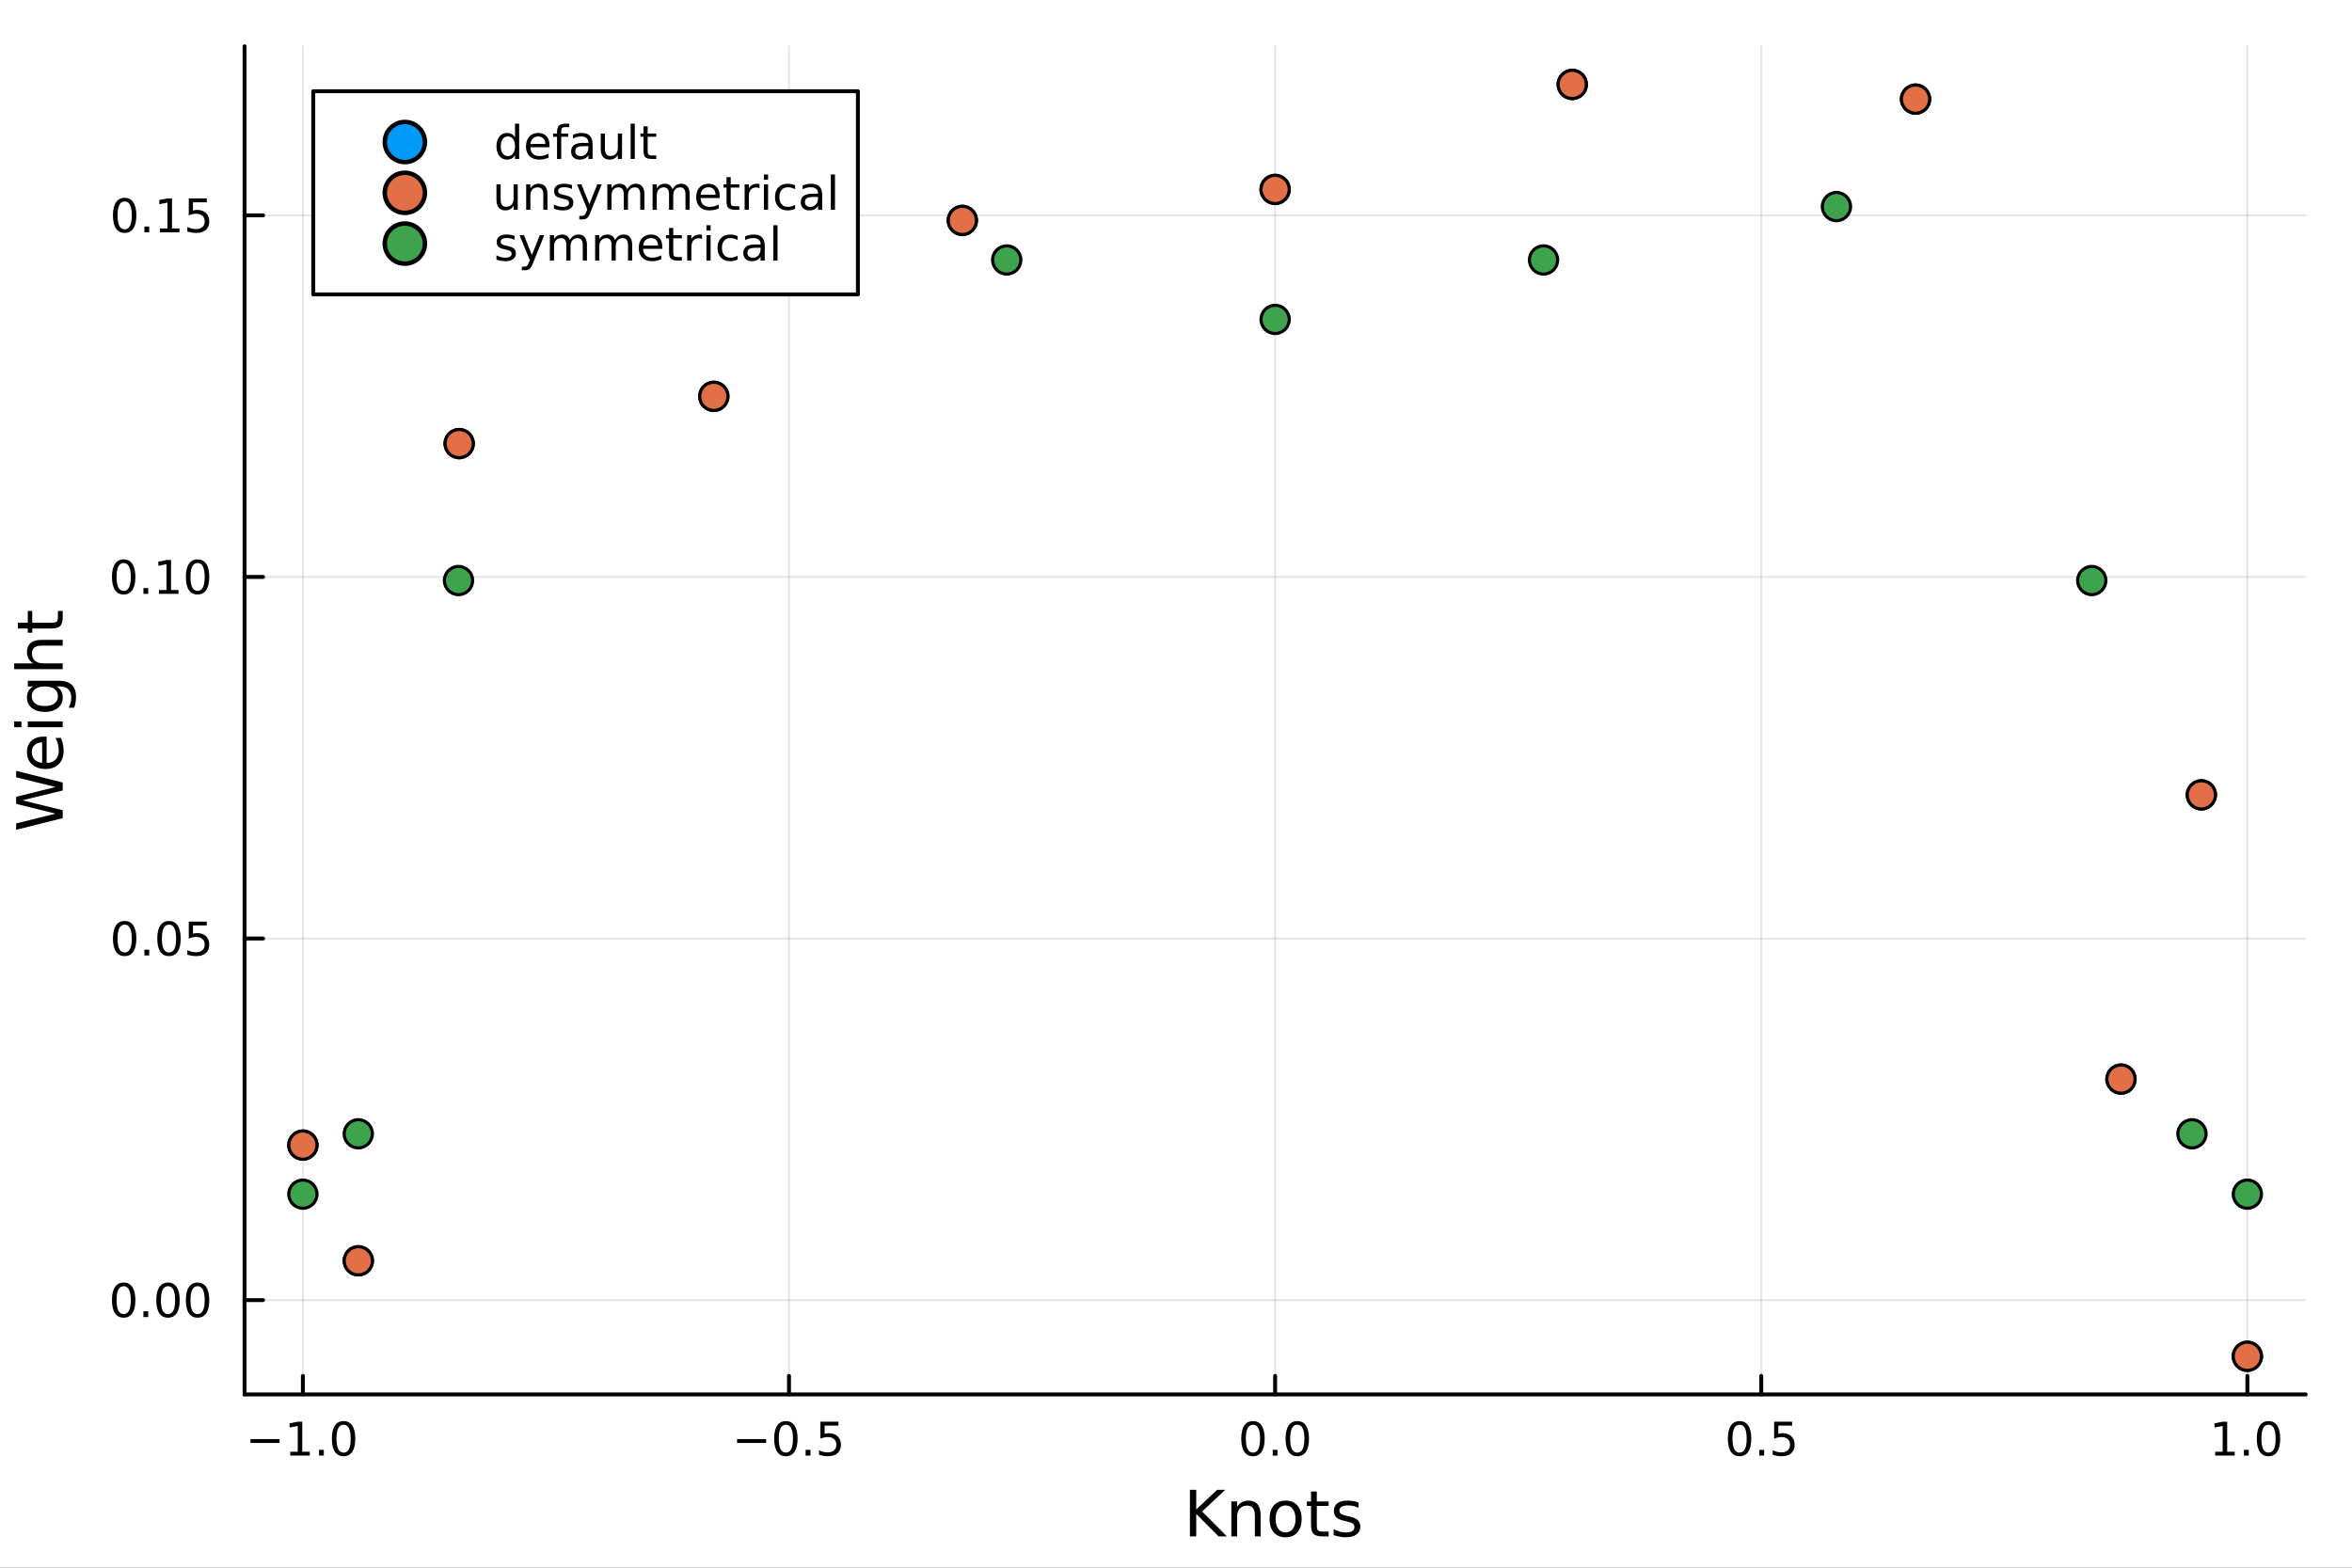<?xml version="1.0" encoding="utf-8"?>
<svg xmlns="http://www.w3.org/2000/svg" xmlns:xlink="http://www.w3.org/1999/xlink" width="600" height="400" viewBox="0 0 2400 1600">
<rect x="0" y="0" width="2400" height="1600" fill="#333333" stroke="none"/>
<defs>
  <clipPath id="clip530">
    <rect x="0" y="0" width="2400" height="1600"/>
  </clipPath>
</defs>
<path clip-path="url(#clip530)" d="M0 1600 L2400 1600 L2400 0 L0 0  Z" fill="#ffffff" fill-rule="evenodd" fill-opacity="1"/>
<defs>
  <clipPath id="clip531">
    <rect x="480" y="0" width="1681" height="1600"/>
  </clipPath>
</defs>
<path clip-path="url(#clip530)" d="M249.542 1423.18 L2352.76 1423.18 L2352.76 47.244 L249.542 47.244  Z" fill="#ffffff" fill-rule="evenodd" fill-opacity="1"/>
<defs>
  <clipPath id="clip532">
    <rect x="249" y="47" width="2104" height="1377"/>
  </clipPath>
</defs>
<polyline clip-path="url(#clip532)" style="stroke:#000000; stroke-linecap:round; stroke-linejoin:round; stroke-width:2; stroke-opacity:0.1; fill:none" points="309.067,1423.18 309.067,47.244 "/>
<polyline clip-path="url(#clip532)" style="stroke:#000000; stroke-linecap:round; stroke-linejoin:round; stroke-width:2; stroke-opacity:0.1; fill:none" points="805.108,1423.18 805.108,47.244 "/>
<polyline clip-path="url(#clip532)" style="stroke:#000000; stroke-linecap:round; stroke-linejoin:round; stroke-width:2; stroke-opacity:0.1; fill:none" points="1301.15,1423.18 1301.15,47.244 "/>
<polyline clip-path="url(#clip532)" style="stroke:#000000; stroke-linecap:round; stroke-linejoin:round; stroke-width:2; stroke-opacity:0.1; fill:none" points="1797.19,1423.18 1797.19,47.244 "/>
<polyline clip-path="url(#clip532)" style="stroke:#000000; stroke-linecap:round; stroke-linejoin:round; stroke-width:2; stroke-opacity:0.1; fill:none" points="2293.23,1423.18 2293.23,47.244 "/>
<polyline clip-path="url(#clip532)" style="stroke:#000000; stroke-linecap:round; stroke-linejoin:round; stroke-width:2; stroke-opacity:0.1; fill:none" points="249.542,1326.91 2352.76,1326.91 "/>
<polyline clip-path="url(#clip532)" style="stroke:#000000; stroke-linecap:round; stroke-linejoin:round; stroke-width:2; stroke-opacity:0.1; fill:none" points="249.542,957.868 2352.76,957.868 "/>
<polyline clip-path="url(#clip532)" style="stroke:#000000; stroke-linecap:round; stroke-linejoin:round; stroke-width:2; stroke-opacity:0.1; fill:none" points="249.542,588.828 2352.76,588.828 "/>
<polyline clip-path="url(#clip532)" style="stroke:#000000; stroke-linecap:round; stroke-linejoin:round; stroke-width:2; stroke-opacity:0.1; fill:none" points="249.542,219.788 2352.76,219.788 "/>
<polyline clip-path="url(#clip530)" style="stroke:#000000; stroke-linecap:round; stroke-linejoin:round; stroke-width:4; stroke-opacity:1; fill:none" points="249.542,1423.18 2352.76,1423.18 "/>
<polyline clip-path="url(#clip530)" style="stroke:#000000; stroke-linecap:round; stroke-linejoin:round; stroke-width:4; stroke-opacity:1; fill:none" points="309.067,1423.18 309.067,1404.28 "/>
<polyline clip-path="url(#clip530)" style="stroke:#000000; stroke-linecap:round; stroke-linejoin:round; stroke-width:4; stroke-opacity:1; fill:none" points="805.108,1423.18 805.108,1404.28 "/>
<polyline clip-path="url(#clip530)" style="stroke:#000000; stroke-linecap:round; stroke-linejoin:round; stroke-width:4; stroke-opacity:1; fill:none" points="1301.15,1423.18 1301.15,1404.28 "/>
<polyline clip-path="url(#clip530)" style="stroke:#000000; stroke-linecap:round; stroke-linejoin:round; stroke-width:4; stroke-opacity:1; fill:none" points="1797.19,1423.18 1797.19,1404.28 "/>
<polyline clip-path="url(#clip530)" style="stroke:#000000; stroke-linecap:round; stroke-linejoin:round; stroke-width:4; stroke-opacity:1; fill:none" points="2293.23,1423.18 2293.23,1404.28 "/>
<path clip-path="url(#clip530)" d="M255.595 1468.75 L285.271 1468.75 L285.271 1472.69 L255.595 1472.69 L255.595 1468.75 Z" fill="#000000" fill-rule="nonzero" fill-opacity="1" /><path clip-path="url(#clip530)" d="M296.174 1481.64 L303.812 1481.64 L303.812 1455.28 L295.502 1456.95 L295.502 1452.69 L303.766 1451.02 L308.442 1451.02 L308.442 1481.64 L316.081 1481.64 L316.081 1485.58 L296.174 1485.58 L296.174 1481.64 Z" fill="#000000" fill-rule="nonzero" fill-opacity="1" /><path clip-path="url(#clip530)" d="M325.525 1479.7 L330.409 1479.7 L330.409 1485.58 L325.525 1485.58 L325.525 1479.7 Z" fill="#000000" fill-rule="nonzero" fill-opacity="1" /><path clip-path="url(#clip530)" d="M350.595 1454.1 Q346.983 1454.1 345.155 1457.66 Q343.349 1461.2 343.349 1468.33 Q343.349 1475.44 345.155 1479.01 Q346.983 1482.55 350.595 1482.55 Q354.229 1482.55 356.034 1479.01 Q357.863 1475.44 357.863 1468.33 Q357.863 1461.2 356.034 1457.66 Q354.229 1454.1 350.595 1454.1 M350.595 1450.39 Q356.405 1450.39 359.46 1455 Q362.539 1459.58 362.539 1468.33 Q362.539 1477.06 359.46 1481.67 Q356.405 1486.25 350.595 1486.25 Q344.784 1486.25 341.706 1481.67 Q338.65 1477.06 338.65 1468.33 Q338.65 1459.58 341.706 1455 Q344.784 1450.39 350.595 1450.39 Z" fill="#000000" fill-rule="nonzero" fill-opacity="1" /><path clip-path="url(#clip530)" d="M752.134 1468.75 L781.809 1468.75 L781.809 1472.69 L752.134 1472.69 L752.134 1468.75 Z" fill="#000000" fill-rule="nonzero" fill-opacity="1" /><path clip-path="url(#clip530)" d="M801.902 1454.1 Q798.291 1454.1 796.462 1457.66 Q794.657 1461.2 794.657 1468.33 Q794.657 1475.44 796.462 1479.01 Q798.291 1482.55 801.902 1482.55 Q805.536 1482.55 807.342 1479.01 Q809.17 1475.44 809.17 1468.33 Q809.17 1461.2 807.342 1457.66 Q805.536 1454.1 801.902 1454.1 M801.902 1450.39 Q807.712 1450.39 810.768 1455 Q813.846 1459.58 813.846 1468.33 Q813.846 1477.06 810.768 1481.67 Q807.712 1486.25 801.902 1486.25 Q796.092 1486.25 793.013 1481.67 Q789.958 1477.06 789.958 1468.33 Q789.958 1459.58 793.013 1455 Q796.092 1450.39 801.902 1450.39 Z" fill="#000000" fill-rule="nonzero" fill-opacity="1" /><path clip-path="url(#clip530)" d="M822.064 1479.7 L826.948 1479.7 L826.948 1485.58 L822.064 1485.58 L822.064 1479.7 Z" fill="#000000" fill-rule="nonzero" fill-opacity="1" /><path clip-path="url(#clip530)" d="M837.18 1451.02 L855.536 1451.02 L855.536 1454.96 L841.462 1454.96 L841.462 1463.43 Q842.48 1463.08 843.499 1462.92 Q844.517 1462.73 845.536 1462.73 Q851.323 1462.73 854.703 1465.9 Q858.082 1469.08 858.082 1474.49 Q858.082 1480.07 854.61 1483.17 Q851.138 1486.25 844.818 1486.25 Q842.642 1486.25 840.374 1485.88 Q838.129 1485.51 835.721 1484.77 L835.721 1480.07 Q837.805 1481.2 840.027 1481.76 Q842.249 1482.32 844.726 1482.32 Q848.73 1482.32 851.068 1480.21 Q853.406 1478.1 853.406 1474.49 Q853.406 1470.88 851.068 1468.77 Q848.73 1466.67 844.726 1466.67 Q842.851 1466.67 840.976 1467.08 Q839.124 1467.5 837.18 1468.38 L837.18 1451.02 Z" fill="#000000" fill-rule="nonzero" fill-opacity="1" /><path clip-path="url(#clip530)" d="M1278.53 1454.1 Q1274.92 1454.1 1273.09 1457.66 Q1271.29 1461.2 1271.29 1468.33 Q1271.29 1475.44 1273.09 1479.01 Q1274.92 1482.55 1278.53 1482.55 Q1282.17 1482.55 1283.97 1479.01 Q1285.8 1475.44 1285.8 1468.33 Q1285.8 1461.2 1283.97 1457.66 Q1282.17 1454.1 1278.53 1454.1 M1278.53 1450.39 Q1284.34 1450.39 1287.4 1455 Q1290.48 1459.58 1290.48 1468.33 Q1290.48 1477.06 1287.4 1481.67 Q1284.34 1486.25 1278.53 1486.25 Q1272.72 1486.25 1269.64 1481.67 Q1266.59 1477.06 1266.59 1468.33 Q1266.59 1459.58 1269.64 1455 Q1272.72 1450.39 1278.53 1450.39 Z" fill="#000000" fill-rule="nonzero" fill-opacity="1" /><path clip-path="url(#clip530)" d="M1298.7 1479.7 L1303.58 1479.7 L1303.58 1485.58 L1298.7 1485.58 L1298.7 1479.7 Z" fill="#000000" fill-rule="nonzero" fill-opacity="1" /><path clip-path="url(#clip530)" d="M1323.76 1454.1 Q1320.15 1454.1 1318.32 1457.66 Q1316.52 1461.2 1316.52 1468.33 Q1316.52 1475.44 1318.32 1479.01 Q1320.15 1482.55 1323.76 1482.55 Q1327.4 1482.55 1329.2 1479.01 Q1331.03 1475.44 1331.03 1468.33 Q1331.03 1461.2 1329.2 1457.66 Q1327.4 1454.1 1323.76 1454.1 M1323.76 1450.39 Q1329.57 1450.39 1332.63 1455 Q1335.71 1459.58 1335.71 1468.33 Q1335.71 1477.06 1332.63 1481.67 Q1329.57 1486.25 1323.76 1486.25 Q1317.95 1486.25 1314.88 1481.67 Q1311.82 1477.06 1311.82 1468.33 Q1311.82 1459.58 1314.88 1455 Q1317.95 1450.39 1323.76 1450.39 Z" fill="#000000" fill-rule="nonzero" fill-opacity="1" /><path clip-path="url(#clip530)" d="M1775.07 1454.1 Q1771.46 1454.1 1769.63 1457.66 Q1767.83 1461.2 1767.83 1468.33 Q1767.83 1475.44 1769.63 1479.01 Q1771.46 1482.55 1775.07 1482.55 Q1778.71 1482.55 1780.51 1479.01 Q1782.34 1475.44 1782.34 1468.33 Q1782.34 1461.2 1780.51 1457.66 Q1778.71 1454.1 1775.07 1454.1 M1775.07 1450.39 Q1780.88 1450.39 1783.94 1455 Q1787.02 1459.58 1787.02 1468.33 Q1787.02 1477.06 1783.94 1481.67 Q1780.88 1486.25 1775.07 1486.25 Q1769.26 1486.25 1766.18 1481.67 Q1763.13 1477.06 1763.13 1468.33 Q1763.13 1459.58 1766.18 1455 Q1769.26 1450.39 1775.07 1450.39 Z" fill="#000000" fill-rule="nonzero" fill-opacity="1" /><path clip-path="url(#clip530)" d="M1795.23 1479.7 L1800.12 1479.7 L1800.12 1485.58 L1795.23 1485.58 L1795.23 1479.7 Z" fill="#000000" fill-rule="nonzero" fill-opacity="1" /><path clip-path="url(#clip530)" d="M1810.35 1451.02 L1828.71 1451.02 L1828.71 1454.96 L1814.63 1454.96 L1814.63 1463.43 Q1815.65 1463.08 1816.67 1462.92 Q1817.69 1462.73 1818.71 1462.73 Q1824.49 1462.73 1827.87 1465.9 Q1831.25 1469.08 1831.25 1474.49 Q1831.25 1480.07 1827.78 1483.17 Q1824.31 1486.25 1817.99 1486.25 Q1815.81 1486.25 1813.54 1485.88 Q1811.3 1485.51 1808.89 1484.77 L1808.89 1480.07 Q1810.97 1481.2 1813.2 1481.76 Q1815.42 1482.32 1817.9 1482.32 Q1821.9 1482.32 1824.24 1480.21 Q1826.58 1478.1 1826.58 1474.49 Q1826.58 1470.88 1824.24 1468.77 Q1821.9 1466.67 1817.9 1466.67 Q1816.02 1466.67 1814.15 1467.08 Q1812.29 1467.5 1810.35 1468.38 L1810.35 1451.02 Z" fill="#000000" fill-rule="nonzero" fill-opacity="1" /><path clip-path="url(#clip530)" d="M2260.38 1481.64 L2268.02 1481.64 L2268.02 1455.28 L2259.71 1456.95 L2259.71 1452.69 L2267.98 1451.02 L2272.65 1451.02 L2272.65 1481.64 L2280.29 1481.64 L2280.29 1485.58 L2260.38 1485.58 L2260.38 1481.64 Z" fill="#000000" fill-rule="nonzero" fill-opacity="1" /><path clip-path="url(#clip530)" d="M2289.74 1479.7 L2294.62 1479.7 L2294.62 1485.58 L2289.74 1485.58 L2289.74 1479.7 Z" fill="#000000" fill-rule="nonzero" fill-opacity="1" /><path clip-path="url(#clip530)" d="M2314.8 1454.1 Q2311.19 1454.1 2309.37 1457.66 Q2307.56 1461.2 2307.56 1468.33 Q2307.56 1475.44 2309.37 1479.01 Q2311.19 1482.55 2314.8 1482.55 Q2318.44 1482.55 2320.24 1479.01 Q2322.07 1475.44 2322.07 1468.33 Q2322.07 1461.2 2320.24 1457.66 Q2318.44 1454.1 2314.8 1454.1 M2314.8 1450.39 Q2320.62 1450.39 2323.67 1455 Q2326.75 1459.58 2326.75 1468.33 Q2326.75 1477.06 2323.67 1481.67 Q2320.62 1486.25 2314.8 1486.25 Q2308.99 1486.25 2305.92 1481.67 Q2302.86 1477.06 2302.86 1468.33 Q2302.86 1459.58 2305.92 1455 Q2308.99 1450.39 2314.8 1450.39 Z" fill="#000000" fill-rule="nonzero" fill-opacity="1" /><path clip-path="url(#clip530)" d="M1214.21 1520.52 L1220.64 1520.52 L1220.64 1540.61 L1241.96 1520.52 L1250.24 1520.52 L1226.65 1542.68 L1251.93 1568.04 L1243.46 1568.04 L1220.64 1545.16 L1220.64 1568.04 L1214.21 1568.04 L1214.21 1520.52 Z" fill="#000000" fill-rule="nonzero" fill-opacity="1" /><path clip-path="url(#clip530)" d="M1286.33 1546.53 L1286.33 1568.04 L1280.48 1568.04 L1280.48 1546.72 Q1280.48 1541.66 1278.5 1539.14 Q1276.53 1536.63 1272.58 1536.63 Q1267.84 1536.63 1265.1 1539.65 Q1262.37 1542.68 1262.37 1547.9 L1262.37 1568.04 L1256.48 1568.04 L1256.48 1532.4 L1262.37 1532.4 L1262.37 1537.93 Q1264.47 1534.72 1267.3 1533.13 Q1270.16 1531.54 1273.89 1531.54 Q1280.03 1531.54 1283.18 1535.36 Q1286.33 1539.14 1286.33 1546.53 Z" fill="#000000" fill-rule="nonzero" fill-opacity="1" /><path clip-path="url(#clip530)" d="M1311.83 1536.5 Q1307.12 1536.5 1304.38 1540.19 Q1301.64 1543.85 1301.64 1550.25 Q1301.64 1556.65 1304.35 1560.34 Q1307.08 1564 1311.83 1564 Q1316.51 1564 1319.24 1560.31 Q1321.98 1556.62 1321.98 1550.25 Q1321.98 1543.92 1319.24 1540.23 Q1316.51 1536.5 1311.83 1536.5 M1311.83 1531.54 Q1319.47 1531.54 1323.83 1536.5 Q1328.19 1541.47 1328.19 1550.25 Q1328.19 1559 1323.83 1564 Q1319.47 1568.97 1311.83 1568.97 Q1304.16 1568.97 1299.8 1564 Q1295.47 1559 1295.47 1550.25 Q1295.47 1541.47 1299.8 1536.5 Q1304.16 1531.54 1311.83 1531.54 Z" fill="#000000" fill-rule="nonzero" fill-opacity="1" /><path clip-path="url(#clip530)" d="M1343.69 1522.27 L1343.69 1532.4 L1355.75 1532.4 L1355.75 1536.95 L1343.69 1536.95 L1343.69 1556.3 Q1343.69 1560.66 1344.87 1561.9 Q1346.07 1563.14 1349.74 1563.14 L1355.75 1563.14 L1355.75 1568.04 L1349.74 1568.04 Q1342.96 1568.04 1340.38 1565.53 Q1337.8 1562.98 1337.8 1556.3 L1337.8 1536.95 L1333.5 1536.95 L1333.5 1532.4 L1337.8 1532.4 L1337.8 1522.27 L1343.69 1522.27 Z" fill="#000000" fill-rule="nonzero" fill-opacity="1" /><path clip-path="url(#clip530)" d="M1386.18 1533.45 L1386.18 1538.98 Q1383.7 1537.71 1381.02 1537.07 Q1378.35 1536.44 1375.48 1536.44 Q1371.12 1536.44 1368.93 1537.77 Q1366.76 1539.11 1366.76 1541.79 Q1366.76 1543.82 1368.32 1545 Q1369.88 1546.15 1374.59 1547.2 L1376.6 1547.64 Q1382.84 1548.98 1385.45 1551.43 Q1388.09 1553.85 1388.09 1558.21 Q1388.09 1563.17 1384.14 1566.07 Q1380.23 1568.97 1373.35 1568.97 Q1370.49 1568.97 1367.37 1568.39 Q1364.28 1567.85 1360.84 1566.74 L1360.84 1560.69 Q1364.09 1562.38 1367.24 1563.24 Q1370.39 1564.07 1373.48 1564.07 Q1377.62 1564.07 1379.85 1562.66 Q1382.07 1561.23 1382.07 1558.65 Q1382.07 1556.27 1380.45 1554.99 Q1378.86 1553.72 1373.42 1552.54 L1371.38 1552.07 Q1365.94 1550.92 1363.52 1548.56 Q1361.1 1546.18 1361.1 1542.04 Q1361.1 1537.01 1364.66 1534.27 Q1368.23 1531.54 1374.78 1531.54 Q1378.03 1531.54 1380.9 1532.01 Q1383.76 1532.49 1386.18 1533.45 Z" fill="#000000" fill-rule="nonzero" fill-opacity="1" /><polyline clip-path="url(#clip530)" style="stroke:#000000; stroke-linecap:round; stroke-linejoin:round; stroke-width:4; stroke-opacity:1; fill:none" points="249.542,1423.18 249.542,47.244 "/>
<polyline clip-path="url(#clip530)" style="stroke:#000000; stroke-linecap:round; stroke-linejoin:round; stroke-width:4; stroke-opacity:1; fill:none" points="249.542,1326.91 268.44,1326.91 "/>
<polyline clip-path="url(#clip530)" style="stroke:#000000; stroke-linecap:round; stroke-linejoin:round; stroke-width:4; stroke-opacity:1; fill:none" points="249.542,957.868 268.44,957.868 "/>
<polyline clip-path="url(#clip530)" style="stroke:#000000; stroke-linecap:round; stroke-linejoin:round; stroke-width:4; stroke-opacity:1; fill:none" points="249.542,588.828 268.44,588.828 "/>
<polyline clip-path="url(#clip530)" style="stroke:#000000; stroke-linecap:round; stroke-linejoin:round; stroke-width:4; stroke-opacity:1; fill:none" points="249.542,219.788 268.44,219.788 "/>
<path clip-path="url(#clip530)" d="M126.205 1312.71 Q122.593 1312.71 120.765 1316.27 Q118.959 1319.81 118.959 1326.94 Q118.959 1334.05 120.765 1337.61 Q122.593 1341.16 126.205 1341.16 Q129.839 1341.16 131.644 1337.61 Q133.473 1334.05 133.473 1326.94 Q133.473 1319.81 131.644 1316.27 Q129.839 1312.71 126.205 1312.71 M126.205 1309 Q132.015 1309 135.07 1313.61 Q138.149 1318.19 138.149 1326.94 Q138.149 1335.67 135.07 1340.28 Q132.015 1344.86 126.205 1344.86 Q120.394 1344.86 117.316 1340.28 Q114.26 1335.67 114.26 1326.94 Q114.26 1318.19 117.316 1313.61 Q120.394 1309 126.205 1309 Z" fill="#000000" fill-rule="nonzero" fill-opacity="1" /><path clip-path="url(#clip530)" d="M146.366 1338.31 L151.251 1338.31 L151.251 1344.19 L146.366 1344.19 L146.366 1338.31 Z" fill="#000000" fill-rule="nonzero" fill-opacity="1" /><path clip-path="url(#clip530)" d="M171.436 1312.71 Q167.825 1312.71 165.996 1316.27 Q164.19 1319.81 164.19 1326.94 Q164.19 1334.05 165.996 1337.61 Q167.825 1341.16 171.436 1341.16 Q175.07 1341.16 176.876 1337.61 Q178.704 1334.05 178.704 1326.94 Q178.704 1319.81 176.876 1316.27 Q175.07 1312.71 171.436 1312.71 M171.436 1309 Q177.246 1309 180.301 1313.61 Q183.38 1318.19 183.38 1326.94 Q183.38 1335.67 180.301 1340.28 Q177.246 1344.86 171.436 1344.86 Q165.626 1344.86 162.547 1340.28 Q159.491 1335.67 159.491 1326.94 Q159.491 1318.19 162.547 1313.61 Q165.626 1309 171.436 1309 Z" fill="#000000" fill-rule="nonzero" fill-opacity="1" /><path clip-path="url(#clip530)" d="M201.598 1312.71 Q197.987 1312.71 196.158 1316.27 Q194.352 1319.81 194.352 1326.94 Q194.352 1334.05 196.158 1337.61 Q197.987 1341.16 201.598 1341.16 Q205.232 1341.16 207.037 1337.61 Q208.866 1334.05 208.866 1326.94 Q208.866 1319.81 207.037 1316.27 Q205.232 1312.71 201.598 1312.71 M201.598 1309 Q207.408 1309 210.463 1313.61 Q213.542 1318.19 213.542 1326.94 Q213.542 1335.67 210.463 1340.28 Q207.408 1344.86 201.598 1344.86 Q195.787 1344.86 192.709 1340.28 Q189.653 1335.67 189.653 1326.94 Q189.653 1318.19 192.709 1313.61 Q195.787 1309 201.598 1309 Z" fill="#000000" fill-rule="nonzero" fill-opacity="1" /><path clip-path="url(#clip530)" d="M127.2 943.667 Q123.589 943.667 121.76 947.232 Q119.955 950.774 119.955 957.903 Q119.955 965.01 121.76 968.574 Q123.589 972.116 127.2 972.116 Q130.834 972.116 132.64 968.574 Q134.468 965.01 134.468 957.903 Q134.468 950.774 132.64 947.232 Q130.834 943.667 127.2 943.667 M127.2 939.963 Q133.01 939.963 136.066 944.57 Q139.144 949.153 139.144 957.903 Q139.144 966.63 136.066 971.236 Q133.01 975.82 127.2 975.82 Q121.39 975.82 118.311 971.236 Q115.256 966.63 115.256 957.903 Q115.256 949.153 118.311 944.57 Q121.39 939.963 127.2 939.963 Z" fill="#000000" fill-rule="nonzero" fill-opacity="1" /><path clip-path="url(#clip530)" d="M147.362 969.269 L152.246 969.269 L152.246 975.148 L147.362 975.148 L147.362 969.269 Z" fill="#000000" fill-rule="nonzero" fill-opacity="1" /><path clip-path="url(#clip530)" d="M172.431 943.667 Q168.82 943.667 166.991 947.232 Q165.186 950.774 165.186 957.903 Q165.186 965.01 166.991 968.574 Q168.82 972.116 172.431 972.116 Q176.065 972.116 177.871 968.574 Q179.7 965.01 179.7 957.903 Q179.7 950.774 177.871 947.232 Q176.065 943.667 172.431 943.667 M172.431 939.963 Q178.241 939.963 181.297 944.57 Q184.376 949.153 184.376 957.903 Q184.376 966.63 181.297 971.236 Q178.241 975.82 172.431 975.82 Q166.621 975.82 163.542 971.236 Q160.487 966.63 160.487 957.903 Q160.487 949.153 163.542 944.57 Q166.621 939.963 172.431 939.963 Z" fill="#000000" fill-rule="nonzero" fill-opacity="1" /><path clip-path="url(#clip530)" d="M192.639 940.588 L210.996 940.588 L210.996 944.524 L196.922 944.524 L196.922 952.996 Q197.94 952.649 198.959 952.487 Q199.977 952.301 200.996 952.301 Q206.783 952.301 210.162 955.473 Q213.542 958.644 213.542 964.061 Q213.542 969.639 210.07 972.741 Q206.598 975.82 200.278 975.82 Q198.102 975.82 195.834 975.449 Q193.588 975.079 191.181 974.338 L191.181 969.639 Q193.264 970.774 195.487 971.329 Q197.709 971.885 200.186 971.885 Q204.19 971.885 206.528 969.778 Q208.866 967.672 208.866 964.061 Q208.866 960.449 206.528 958.343 Q204.19 956.237 200.186 956.237 Q198.311 956.237 196.436 956.653 Q194.584 957.07 192.639 957.949 L192.639 940.588 Z" fill="#000000" fill-rule="nonzero" fill-opacity="1" /><path clip-path="url(#clip530)" d="M126.205 574.627 Q122.593 574.627 120.765 578.192 Q118.959 581.733 118.959 588.863 Q118.959 595.969 120.765 599.534 Q122.593 603.076 126.205 603.076 Q129.839 603.076 131.644 599.534 Q133.473 595.969 133.473 588.863 Q133.473 581.733 131.644 578.192 Q129.839 574.627 126.205 574.627 M126.205 570.923 Q132.015 570.923 135.07 575.53 Q138.149 580.113 138.149 588.863 Q138.149 597.59 135.07 602.196 Q132.015 606.779 126.205 606.779 Q120.394 606.779 117.316 602.196 Q114.26 597.59 114.26 588.863 Q114.26 580.113 117.316 575.53 Q120.394 570.923 126.205 570.923 Z" fill="#000000" fill-rule="nonzero" fill-opacity="1" /><path clip-path="url(#clip530)" d="M146.366 600.229 L151.251 600.229 L151.251 606.108 L146.366 606.108 L146.366 600.229 Z" fill="#000000" fill-rule="nonzero" fill-opacity="1" /><path clip-path="url(#clip530)" d="M162.246 602.173 L169.885 602.173 L169.885 575.807 L161.575 577.474 L161.575 573.215 L169.839 571.548 L174.514 571.548 L174.514 602.173 L182.153 602.173 L182.153 606.108 L162.246 606.108 L162.246 602.173 Z" fill="#000000" fill-rule="nonzero" fill-opacity="1" /><path clip-path="url(#clip530)" d="M201.598 574.627 Q197.987 574.627 196.158 578.192 Q194.352 581.733 194.352 588.863 Q194.352 595.969 196.158 599.534 Q197.987 603.076 201.598 603.076 Q205.232 603.076 207.037 599.534 Q208.866 595.969 208.866 588.863 Q208.866 581.733 207.037 578.192 Q205.232 574.627 201.598 574.627 M201.598 570.923 Q207.408 570.923 210.463 575.53 Q213.542 580.113 213.542 588.863 Q213.542 597.59 210.463 602.196 Q207.408 606.779 201.598 606.779 Q195.787 606.779 192.709 602.196 Q189.653 597.59 189.653 588.863 Q189.653 580.113 192.709 575.53 Q195.787 570.923 201.598 570.923 Z" fill="#000000" fill-rule="nonzero" fill-opacity="1" /><path clip-path="url(#clip530)" d="M127.2 205.587 Q123.589 205.587 121.76 209.151 Q119.955 212.693 119.955 219.823 Q119.955 226.929 121.76 230.494 Q123.589 234.035 127.2 234.035 Q130.834 234.035 132.64 230.494 Q134.468 226.929 134.468 219.823 Q134.468 212.693 132.64 209.151 Q130.834 205.587 127.2 205.587 M127.2 201.883 Q133.01 201.883 136.066 206.489 Q139.144 211.073 139.144 219.823 Q139.144 228.549 136.066 233.156 Q133.01 237.739 127.2 237.739 Q121.39 237.739 118.311 233.156 Q115.256 228.549 115.256 219.823 Q115.256 211.073 118.311 206.489 Q121.39 201.883 127.2 201.883 Z" fill="#000000" fill-rule="nonzero" fill-opacity="1" /><path clip-path="url(#clip530)" d="M147.362 231.188 L152.246 231.188 L152.246 237.068 L147.362 237.068 L147.362 231.188 Z" fill="#000000" fill-rule="nonzero" fill-opacity="1" /><path clip-path="url(#clip530)" d="M163.241 233.133 L170.88 233.133 L170.88 206.767 L162.57 208.434 L162.57 204.175 L170.834 202.508 L175.51 202.508 L175.51 233.133 L183.149 233.133 L183.149 237.068 L163.241 237.068 L163.241 233.133 Z" fill="#000000" fill-rule="nonzero" fill-opacity="1" /><path clip-path="url(#clip530)" d="M192.639 202.508 L210.996 202.508 L210.996 206.443 L196.922 206.443 L196.922 214.915 Q197.94 214.568 198.959 214.406 Q199.977 214.221 200.996 214.221 Q206.783 214.221 210.162 217.392 Q213.542 220.563 213.542 225.98 Q213.542 231.559 210.07 234.66 Q206.598 237.739 200.278 237.739 Q198.102 237.739 195.834 237.369 Q193.588 236.998 191.181 236.258 L191.181 231.559 Q193.264 232.693 195.487 233.248 Q197.709 233.804 200.186 233.804 Q204.19 233.804 206.528 231.698 Q208.866 229.591 208.866 225.98 Q208.866 222.369 206.528 220.262 Q204.19 218.156 200.186 218.156 Q198.311 218.156 196.436 218.573 Q194.584 218.989 192.639 219.869 L192.639 202.508 Z" fill="#000000" fill-rule="nonzero" fill-opacity="1" /><path clip-path="url(#clip530)" d="M16.484 846.898 L16.484 840.405 L56.652 830.411 L16.484 820.449 L16.484 813.224 L56.652 803.23 L16.484 793.267 L16.484 786.742 L64.004 798.678 L64.004 806.763 L22.754 816.788 L64.004 826.91 L64.004 834.994 L16.484 846.898 Z" fill="#000000" fill-rule="nonzero" fill-opacity="1" /><path clip-path="url(#clip530)" d="M44.716 751.795 L47.581 751.795 L47.581 778.722 Q53.628 778.34 56.811 775.093 Q59.962 771.815 59.962 765.99 Q59.962 762.616 59.134 759.465 Q58.307 756.282 56.652 753.163 L62.19 753.163 Q63.527 756.314 64.227 759.624 Q64.927 762.935 64.927 766.34 Q64.927 774.87 59.962 779.867 Q54.997 784.833 46.53 784.833 Q37.777 784.833 32.653 780.122 Q27.497 775.38 27.497 767.359 Q27.497 760.166 32.144 755.996 Q36.759 751.795 44.716 751.795 M42.997 757.651 Q38.191 757.715 35.327 760.357 Q32.462 762.966 32.462 767.295 Q32.462 772.197 35.231 775.157 Q38 778.085 43.029 778.531 L42.997 757.651 Z" fill="#000000" fill-rule="nonzero" fill-opacity="1" /><path clip-path="url(#clip530)" d="M28.356 742.182 L28.356 736.326 L64.004 736.326 L64.004 742.182 L28.356 742.182 M14.479 742.182 L14.479 736.326 L21.895 736.326 L21.895 742.182 L14.479 742.182 Z" fill="#000000" fill-rule="nonzero" fill-opacity="1" /><path clip-path="url(#clip530)" d="M45.766 700.614 Q39.401 700.614 35.9 703.256 Q32.398 705.866 32.398 710.609 Q32.398 715.319 35.9 717.961 Q39.401 720.571 45.766 720.571 Q52.1 720.571 55.601 717.961 Q59.103 715.319 59.103 710.609 Q59.103 705.866 55.601 703.256 Q52.1 700.614 45.766 700.614 M59.58 694.758 Q68.683 694.758 73.107 698.8 Q77.563 702.842 77.563 711.181 Q77.563 714.269 77.086 717.006 Q76.64 719.743 75.685 722.321 L69.988 722.321 Q71.388 719.743 72.057 717.229 Q72.725 714.714 72.725 712.104 Q72.725 706.343 69.701 703.479 Q66.71 700.614 60.63 700.614 L57.734 700.614 Q60.885 702.429 62.445 705.261 Q64.004 708.094 64.004 712.041 Q64.004 718.597 59.007 722.608 Q54.01 726.618 45.766 726.618 Q37.491 726.618 32.494 722.608 Q27.497 718.597 27.497 712.041 Q27.497 708.094 29.056 705.261 Q30.616 702.429 33.767 700.614 L28.356 700.614 L28.356 694.758 L59.58 694.758 Z" fill="#000000" fill-rule="nonzero" fill-opacity="1" /><path clip-path="url(#clip530)" d="M42.488 653.063 L64.004 653.063 L64.004 658.919 L42.679 658.919 Q37.618 658.919 35.104 660.892 Q32.589 662.866 32.589 666.812 Q32.589 671.555 35.613 674.292 Q38.637 677.029 43.857 677.029 L64.004 677.029 L64.004 682.918 L14.479 682.918 L14.479 677.029 L33.894 677.029 Q30.68 674.929 29.088 672.096 Q27.497 669.231 27.497 665.507 Q27.497 659.365 31.316 656.214 Q35.104 653.063 42.488 653.063 Z" fill="#000000" fill-rule="nonzero" fill-opacity="1" /><path clip-path="url(#clip530)" d="M18.235 635.589 L28.356 635.589 L28.356 623.526 L32.908 623.526 L32.908 635.589 L52.259 635.589 Q56.62 635.589 57.861 634.411 Q59.103 633.202 59.103 629.541 L59.103 623.526 L64.004 623.526 L64.004 629.541 Q64.004 636.321 61.49 638.899 Q58.943 641.477 52.259 641.477 L32.908 641.477 L32.908 645.774 L28.356 645.774 L28.356 641.477 L18.235 641.477 L18.235 635.589 Z" fill="#000000" fill-rule="nonzero" fill-opacity="1" /><circle clip-path="url(#clip532)" cx="2293.23" cy="1384.24" r="14.4" fill="#009af9" fill-rule="evenodd" fill-opacity="1" stroke="#000000" stroke-opacity="1" stroke-width="3.2"/>
<circle clip-path="url(#clip532)" cx="309.067" cy="1168.7" r="14.4" fill="#009af9" fill-rule="evenodd" fill-opacity="1" stroke="#000000" stroke-opacity="1" stroke-width="3.2"/>
<circle clip-path="url(#clip532)" cx="1301.15" cy="193.336" r="14.4" fill="#009af9" fill-rule="evenodd" fill-opacity="1" stroke="#000000" stroke-opacity="1" stroke-width="3.2"/>
<circle clip-path="url(#clip532)" cx="728.37" cy="404.528" r="14.4" fill="#009af9" fill-rule="evenodd" fill-opacity="1" stroke="#000000" stroke-opacity="1" stroke-width="3.2"/>
<circle clip-path="url(#clip532)" cx="1954.64" cy="101.166" r="14.4" fill="#009af9" fill-rule="evenodd" fill-opacity="1" stroke="#000000" stroke-opacity="1" stroke-width="3.2"/>
<circle clip-path="url(#clip532)" cx="468.54" cy="452.722" r="14.4" fill="#009af9" fill-rule="evenodd" fill-opacity="1" stroke="#000000" stroke-opacity="1" stroke-width="3.2"/>
<circle clip-path="url(#clip532)" cx="2164.27" cy="1101.34" r="14.4" fill="#009af9" fill-rule="evenodd" fill-opacity="1" stroke="#000000" stroke-opacity="1" stroke-width="3.2"/>
<circle clip-path="url(#clip532)" cx="1604.34" cy="86.186" r="14.4" fill="#009af9" fill-rule="evenodd" fill-opacity="1" stroke="#000000" stroke-opacity="1" stroke-width="3.2"/>
<circle clip-path="url(#clip532)" cx="981.989" cy="224.945" r="14.4" fill="#009af9" fill-rule="evenodd" fill-opacity="1" stroke="#000000" stroke-opacity="1" stroke-width="3.2"/>
<circle clip-path="url(#clip532)" cx="365.636" cy="1286.78" r="14.4" fill="#009af9" fill-rule="evenodd" fill-opacity="1" stroke="#000000" stroke-opacity="1" stroke-width="3.2"/>
<circle clip-path="url(#clip532)" cx="2246.28" cy="811.25" r="14.4" fill="#009af9" fill-rule="evenodd" fill-opacity="1" stroke="#000000" stroke-opacity="1" stroke-width="3.2"/>
<circle clip-path="url(#clip532)" cx="2293.23" cy="1384.24" r="14.4" fill="#e26f46" fill-rule="evenodd" fill-opacity="1" stroke="#000000" stroke-opacity="1" stroke-width="3.2"/>
<circle clip-path="url(#clip532)" cx="309.067" cy="1168.7" r="14.4" fill="#e26f46" fill-rule="evenodd" fill-opacity="1" stroke="#000000" stroke-opacity="1" stroke-width="3.2"/>
<circle clip-path="url(#clip532)" cx="1301.15" cy="193.336" r="14.4" fill="#e26f46" fill-rule="evenodd" fill-opacity="1" stroke="#000000" stroke-opacity="1" stroke-width="3.2"/>
<circle clip-path="url(#clip532)" cx="728.37" cy="404.528" r="14.4" fill="#e26f46" fill-rule="evenodd" fill-opacity="1" stroke="#000000" stroke-opacity="1" stroke-width="3.2"/>
<circle clip-path="url(#clip532)" cx="1954.64" cy="101.166" r="14.4" fill="#e26f46" fill-rule="evenodd" fill-opacity="1" stroke="#000000" stroke-opacity="1" stroke-width="3.2"/>
<circle clip-path="url(#clip532)" cx="468.54" cy="452.722" r="14.4" fill="#e26f46" fill-rule="evenodd" fill-opacity="1" stroke="#000000" stroke-opacity="1" stroke-width="3.2"/>
<circle clip-path="url(#clip532)" cx="2164.27" cy="1101.34" r="14.4" fill="#e26f46" fill-rule="evenodd" fill-opacity="1" stroke="#000000" stroke-opacity="1" stroke-width="3.2"/>
<circle clip-path="url(#clip532)" cx="1604.34" cy="86.186" r="14.4" fill="#e26f46" fill-rule="evenodd" fill-opacity="1" stroke="#000000" stroke-opacity="1" stroke-width="3.2"/>
<circle clip-path="url(#clip532)" cx="981.989" cy="224.945" r="14.4" fill="#e26f46" fill-rule="evenodd" fill-opacity="1" stroke="#000000" stroke-opacity="1" stroke-width="3.2"/>
<circle clip-path="url(#clip532)" cx="365.636" cy="1286.78" r="14.4" fill="#e26f46" fill-rule="evenodd" fill-opacity="1" stroke="#000000" stroke-opacity="1" stroke-width="3.2"/>
<circle clip-path="url(#clip532)" cx="2246.28" cy="811.25" r="14.4" fill="#e26f46" fill-rule="evenodd" fill-opacity="1" stroke="#000000" stroke-opacity="1" stroke-width="3.2"/>
<circle clip-path="url(#clip532)" cx="2293.23" cy="1218.78" r="14.4" fill="#3da44d" fill-rule="evenodd" fill-opacity="1" stroke="#000000" stroke-opacity="1" stroke-width="3.2"/>
<circle clip-path="url(#clip532)" cx="309.067" cy="1218.78" r="14.4" fill="#3da44d" fill-rule="evenodd" fill-opacity="1" stroke="#000000" stroke-opacity="1" stroke-width="3.2"/>
<circle clip-path="url(#clip532)" cx="1301.15" cy="325.986" r="14.4" fill="#3da44d" fill-rule="evenodd" fill-opacity="1" stroke="#000000" stroke-opacity="1" stroke-width="3.2"/>
<circle clip-path="url(#clip532)" cx="728.37" cy="210.828" r="14.4" fill="#3da44d" fill-rule="evenodd" fill-opacity="1" stroke="#000000" stroke-opacity="1" stroke-width="3.2"/>
<circle clip-path="url(#clip532)" cx="1873.93" cy="210.828" r="14.4" fill="#3da44d" fill-rule="evenodd" fill-opacity="1" stroke="#000000" stroke-opacity="1" stroke-width="3.2"/>
<circle clip-path="url(#clip532)" cx="467.856" cy="592.508" r="14.4" fill="#3da44d" fill-rule="evenodd" fill-opacity="1" stroke="#000000" stroke-opacity="1" stroke-width="3.2"/>
<circle clip-path="url(#clip532)" cx="2134.44" cy="592.508" r="14.4" fill="#3da44d" fill-rule="evenodd" fill-opacity="1" stroke="#000000" stroke-opacity="1" stroke-width="3.2"/>
<circle clip-path="url(#clip532)" cx="1027.27" cy="265.322" r="14.4" fill="#3da44d" fill-rule="evenodd" fill-opacity="1" stroke="#000000" stroke-opacity="1" stroke-width="3.2"/>
<circle clip-path="url(#clip532)" cx="1575.03" cy="265.322" r="14.4" fill="#3da44d" fill-rule="evenodd" fill-opacity="1" stroke="#000000" stroke-opacity="1" stroke-width="3.2"/>
<circle clip-path="url(#clip532)" cx="365.597" cy="1157.16" r="14.4" fill="#3da44d" fill-rule="evenodd" fill-opacity="1" stroke="#000000" stroke-opacity="1" stroke-width="3.2"/>
<circle clip-path="url(#clip532)" cx="2236.7" cy="1157.16" r="14.4" fill="#3da44d" fill-rule="evenodd" fill-opacity="1" stroke="#000000" stroke-opacity="1" stroke-width="3.2"/>
<path clip-path="url(#clip530)" d="M319.649 300.469 L875.409 300.469 L875.409 93.109 L319.649 93.109  Z" fill="#ffffff" fill-rule="evenodd" fill-opacity="1"/>
<polyline clip-path="url(#clip530)" style="stroke:#000000; stroke-linecap:round; stroke-linejoin:round; stroke-width:4; stroke-opacity:1; fill:none" points="319.649,300.469 875.409,300.469 875.409,93.109 319.649,93.109 319.649,300.469 "/>
<circle clip-path="url(#clip530)" cx="413.125" cy="144.949" r="20.48" fill="#009af9" fill-rule="evenodd" fill-opacity="1" stroke="#000000" stroke-opacity="1" stroke-width="4.551"/>
<path clip-path="url(#clip530)" d="M525.513 140.238 L525.513 126.21 L529.773 126.21 L529.773 162.229 L525.513 162.229 L525.513 158.34 Q524.171 160.655 522.111 161.789 Q520.074 162.9 517.203 162.9 Q512.504 162.9 509.541 159.15 Q506.602 155.4 506.602 149.289 Q506.602 143.178 509.541 139.428 Q512.504 135.678 517.203 135.678 Q520.074 135.678 522.111 136.812 Q524.171 137.923 525.513 140.238 M511 149.289 Q511 153.988 512.921 156.673 Q514.865 159.335 518.245 159.335 Q521.625 159.335 523.569 156.673 Q525.513 153.988 525.513 149.289 Q525.513 144.59 523.569 141.928 Q521.625 139.243 518.245 139.243 Q514.865 139.243 512.921 141.928 Q511 144.59 511 149.289 Z" fill="#000000" fill-rule="nonzero" fill-opacity="1" /><path clip-path="url(#clip530)" d="M560.722 148.201 L560.722 150.284 L541.138 150.284 Q541.416 154.682 543.777 156.997 Q546.161 159.289 550.398 159.289 Q552.851 159.289 555.143 158.687 Q557.458 158.085 559.726 156.881 L559.726 160.909 Q557.435 161.881 555.027 162.391 Q552.62 162.9 550.143 162.9 Q543.939 162.9 540.305 159.289 Q536.694 155.678 536.694 149.52 Q536.694 143.155 540.12 139.428 Q543.569 135.678 549.402 135.678 Q554.634 135.678 557.666 139.057 Q560.722 142.414 560.722 148.201 M556.462 146.951 Q556.416 143.456 554.495 141.372 Q552.597 139.289 549.448 139.289 Q545.884 139.289 543.731 141.303 Q541.601 143.317 541.277 146.974 L556.462 146.951 Z" fill="#000000" fill-rule="nonzero" fill-opacity="1" /><path clip-path="url(#clip530)" d="M580.837 126.21 L580.837 129.752 L576.763 129.752 Q574.472 129.752 573.569 130.678 Q572.689 131.604 572.689 134.011 L572.689 136.303 L579.703 136.303 L579.703 139.613 L572.689 139.613 L572.689 162.229 L568.407 162.229 L568.407 139.613 L564.333 139.613 L564.333 136.303 L568.407 136.303 L568.407 134.497 Q568.407 130.169 570.421 128.201 Q572.434 126.21 576.809 126.21 L580.837 126.21 Z" fill="#000000" fill-rule="nonzero" fill-opacity="1" /><path clip-path="url(#clip530)" d="M596.184 149.196 Q591.022 149.196 589.032 150.377 Q587.041 151.557 587.041 154.405 Q587.041 156.673 588.522 158.016 Q590.027 159.335 592.596 159.335 Q596.138 159.335 598.268 156.835 Q600.42 154.312 600.42 150.145 L600.42 149.196 L596.184 149.196 M604.68 147.437 L604.68 162.229 L600.42 162.229 L600.42 158.293 Q598.962 160.655 596.786 161.789 Q594.61 162.9 591.462 162.9 Q587.481 162.9 585.12 160.678 Q582.782 158.432 582.782 154.682 Q582.782 150.307 585.698 148.085 Q588.638 145.863 594.448 145.863 L600.42 145.863 L600.42 145.446 Q600.42 142.507 598.476 140.909 Q596.555 139.289 593.059 139.289 Q590.837 139.289 588.731 139.821 Q586.624 140.354 584.68 141.419 L584.68 137.483 Q587.018 136.581 589.217 136.141 Q591.416 135.678 593.499 135.678 Q599.124 135.678 601.902 138.594 Q604.68 141.511 604.68 147.437 Z" fill="#000000" fill-rule="nonzero" fill-opacity="1" /><path clip-path="url(#clip530)" d="M613.013 151.997 L613.013 136.303 L617.272 136.303 L617.272 151.835 Q617.272 155.516 618.707 157.368 Q620.143 159.196 623.013 159.196 Q626.462 159.196 628.453 156.997 Q630.467 154.798 630.467 151.002 L630.467 136.303 L634.726 136.303 L634.726 162.229 L630.467 162.229 L630.467 158.247 Q628.916 160.608 626.855 161.766 Q624.818 162.9 622.11 162.9 Q617.643 162.9 615.328 160.122 Q613.013 157.344 613.013 151.997 M623.731 135.678 L623.731 135.678 Z" fill="#000000" fill-rule="nonzero" fill-opacity="1" /><path clip-path="url(#clip530)" d="M643.499 126.21 L647.758 126.21 L647.758 162.229 L643.499 162.229 L643.499 126.21 Z" fill="#000000" fill-rule="nonzero" fill-opacity="1" /><path clip-path="url(#clip530)" d="M660.883 128.942 L660.883 136.303 L669.656 136.303 L669.656 139.613 L660.883 139.613 L660.883 153.687 Q660.883 156.858 661.74 157.761 Q662.619 158.664 665.281 158.664 L669.656 158.664 L669.656 162.229 L665.281 162.229 Q660.351 162.229 658.476 160.4 Q656.601 158.548 656.601 153.687 L656.601 139.613 L653.476 139.613 L653.476 136.303 L656.601 136.303 L656.601 128.942 L660.883 128.942 Z" fill="#000000" fill-rule="nonzero" fill-opacity="1" /><circle clip-path="url(#clip530)" cx="413.125" cy="196.789" r="20.48" fill="#e26f46" fill-rule="evenodd" fill-opacity="1" stroke="#000000" stroke-opacity="1" stroke-width="4.551"/>
<path clip-path="url(#clip530)" d="M506.602 203.837 L506.602 188.143 L510.861 188.143 L510.861 203.675 Q510.861 207.356 512.296 209.208 Q513.731 211.036 516.601 211.036 Q520.051 211.036 522.041 208.837 Q524.055 206.638 524.055 202.842 L524.055 188.143 L528.314 188.143 L528.314 214.069 L524.055 214.069 L524.055 210.087 Q522.504 212.448 520.444 213.606 Q518.407 214.74 515.699 214.74 Q511.231 214.74 508.916 211.962 Q506.602 209.184 506.602 203.837 M517.319 187.518 L517.319 187.518 Z" fill="#000000" fill-rule="nonzero" fill-opacity="1" /><path clip-path="url(#clip530)" d="M558.638 198.421 L558.638 214.069 L554.379 214.069 L554.379 198.559 Q554.379 194.879 552.944 193.05 Q551.509 191.222 548.638 191.222 Q545.189 191.222 543.199 193.421 Q541.208 195.62 541.208 199.416 L541.208 214.069 L536.925 214.069 L536.925 188.143 L541.208 188.143 L541.208 192.171 Q542.736 189.833 544.796 188.675 Q546.879 187.518 549.587 187.518 Q554.055 187.518 556.347 190.296 Q558.638 193.05 558.638 198.421 Z" fill="#000000" fill-rule="nonzero" fill-opacity="1" /><path clip-path="url(#clip530)" d="M583.661 188.907 L583.661 192.934 Q581.856 192.009 579.911 191.546 Q577.967 191.083 575.884 191.083 Q572.712 191.083 571.115 192.055 Q569.541 193.027 569.541 194.971 Q569.541 196.453 570.675 197.309 Q571.809 198.143 575.235 198.907 L576.694 199.231 Q581.231 200.203 583.129 201.985 Q585.05 203.745 585.05 206.916 Q585.05 210.527 582.18 212.633 Q579.333 214.74 574.333 214.74 Q572.249 214.74 569.981 214.323 Q567.735 213.93 565.235 213.12 L565.235 208.721 Q567.597 209.948 569.888 210.573 Q572.18 211.175 574.425 211.175 Q577.434 211.175 579.055 210.157 Q580.675 209.115 580.675 207.24 Q580.675 205.504 579.495 204.578 Q578.337 203.652 574.379 202.796 L572.897 202.448 Q568.939 201.615 567.18 199.902 Q565.421 198.166 565.421 195.157 Q565.421 191.499 568.013 189.509 Q570.606 187.518 575.374 187.518 Q577.735 187.518 579.819 187.865 Q581.902 188.212 583.661 188.907 Z" fill="#000000" fill-rule="nonzero" fill-opacity="1" /><path clip-path="url(#clip530)" d="M602.62 216.476 Q600.814 221.106 599.101 222.518 Q597.388 223.93 594.518 223.93 L591.115 223.93 L591.115 220.365 L593.615 220.365 Q595.374 220.365 596.346 219.532 Q597.319 218.698 598.499 215.596 L599.263 213.652 L588.777 188.143 L593.291 188.143 L601.393 208.421 L609.494 188.143 L614.008 188.143 L602.62 216.476 Z" fill="#000000" fill-rule="nonzero" fill-opacity="1" /><path clip-path="url(#clip530)" d="M640.073 193.12 Q641.67 190.249 643.892 188.884 Q646.115 187.518 649.124 187.518 Q653.175 187.518 655.374 190.365 Q657.573 193.189 657.573 198.421 L657.573 214.069 L653.291 214.069 L653.291 198.559 Q653.291 194.833 651.971 193.027 Q650.652 191.222 647.943 191.222 Q644.633 191.222 642.712 193.421 Q640.791 195.62 640.791 199.416 L640.791 214.069 L636.508 214.069 L636.508 198.559 Q636.508 194.809 635.189 193.027 Q633.869 191.222 631.115 191.222 Q627.851 191.222 625.93 193.444 Q624.008 195.643 624.008 199.416 L624.008 214.069 L619.726 214.069 L619.726 188.143 L624.008 188.143 L624.008 192.171 Q625.467 189.786 627.504 188.652 Q629.541 187.518 632.342 187.518 Q635.166 187.518 637.133 188.953 Q639.124 190.388 640.073 193.12 Z" fill="#000000" fill-rule="nonzero" fill-opacity="1" /><path clip-path="url(#clip530)" d="M686.253 193.12 Q687.851 190.249 690.073 188.884 Q692.295 187.518 695.304 187.518 Q699.355 187.518 701.554 190.365 Q703.753 193.189 703.753 198.421 L703.753 214.069 L699.471 214.069 L699.471 198.559 Q699.471 194.833 698.151 193.027 Q696.832 191.222 694.124 191.222 Q690.813 191.222 688.892 193.421 Q686.971 195.62 686.971 199.416 L686.971 214.069 L682.689 214.069 L682.689 198.559 Q682.689 194.809 681.369 193.027 Q680.05 191.222 677.295 191.222 Q674.031 191.222 672.11 193.444 Q670.189 195.643 670.189 199.416 L670.189 214.069 L665.906 214.069 L665.906 188.143 L670.189 188.143 L670.189 192.171 Q671.647 189.786 673.684 188.652 Q675.721 187.518 678.522 187.518 Q681.346 187.518 683.314 188.953 Q685.304 190.388 686.253 193.12 Z" fill="#000000" fill-rule="nonzero" fill-opacity="1" /><path clip-path="url(#clip530)" d="M734.424 200.041 L734.424 202.124 L714.841 202.124 Q715.119 206.522 717.48 208.837 Q719.864 211.129 724.1 211.129 Q726.554 211.129 728.846 210.527 Q731.16 209.925 733.429 208.721 L733.429 212.749 Q731.137 213.721 728.73 214.231 Q726.323 214.74 723.846 214.74 Q717.642 214.74 714.008 211.129 Q710.397 207.518 710.397 201.36 Q710.397 194.995 713.823 191.268 Q717.272 187.518 723.105 187.518 Q728.336 187.518 731.369 190.897 Q734.424 194.254 734.424 200.041 M730.165 198.791 Q730.119 195.296 728.198 193.212 Q726.299 191.129 723.151 191.129 Q719.586 191.129 717.434 193.143 Q715.304 195.157 714.98 198.814 L730.165 198.791 Z" fill="#000000" fill-rule="nonzero" fill-opacity="1" /><path clip-path="url(#clip530)" d="M745.628 180.782 L745.628 188.143 L754.401 188.143 L754.401 191.453 L745.628 191.453 L745.628 205.527 Q745.628 208.698 746.484 209.601 Q747.364 210.504 750.026 210.504 L754.401 210.504 L754.401 214.069 L750.026 214.069 Q745.096 214.069 743.221 212.24 Q741.346 210.388 741.346 205.527 L741.346 191.453 L738.221 191.453 L738.221 188.143 L741.346 188.143 L741.346 180.782 L745.628 180.782 Z" fill="#000000" fill-rule="nonzero" fill-opacity="1" /><path clip-path="url(#clip530)" d="M775.026 192.124 Q774.308 191.708 773.452 191.522 Q772.619 191.314 771.6 191.314 Q767.989 191.314 766.045 193.675 Q764.123 196.013 764.123 200.411 L764.123 214.069 L759.841 214.069 L759.841 188.143 L764.123 188.143 L764.123 192.171 Q765.466 189.809 767.619 188.675 Q769.771 187.518 772.85 187.518 Q773.29 187.518 773.822 187.587 Q774.355 187.634 775.003 187.749 L775.026 192.124 Z" fill="#000000" fill-rule="nonzero" fill-opacity="1" /><path clip-path="url(#clip530)" d="M779.494 188.143 L783.753 188.143 L783.753 214.069 L779.494 214.069 L779.494 188.143 M779.494 178.05 L783.753 178.05 L783.753 183.444 L779.494 183.444 L779.494 178.05 Z" fill="#000000" fill-rule="nonzero" fill-opacity="1" /><path clip-path="url(#clip530)" d="M811.322 189.138 L811.322 193.12 Q809.517 192.124 807.688 191.638 Q805.882 191.129 804.03 191.129 Q799.887 191.129 797.595 193.768 Q795.304 196.384 795.304 201.129 Q795.304 205.874 797.595 208.513 Q799.887 211.129 804.03 211.129 Q805.882 211.129 807.688 210.643 Q809.517 210.133 811.322 209.138 L811.322 213.073 Q809.54 213.907 807.618 214.323 Q805.72 214.74 803.568 214.74 Q797.711 214.74 794.262 211.059 Q790.813 207.379 790.813 201.129 Q790.813 194.786 794.285 191.152 Q797.781 187.518 803.845 187.518 Q805.813 187.518 807.688 187.935 Q809.563 188.328 811.322 189.138 Z" fill="#000000" fill-rule="nonzero" fill-opacity="1" /><path clip-path="url(#clip530)" d="M830.512 201.036 Q825.35 201.036 823.359 202.217 Q821.368 203.397 821.368 206.245 Q821.368 208.513 822.85 209.856 Q824.354 211.175 826.924 211.175 Q830.466 211.175 832.595 208.675 Q834.748 206.152 834.748 201.985 L834.748 201.036 L830.512 201.036 M839.007 199.277 L839.007 214.069 L834.748 214.069 L834.748 210.133 Q833.29 212.495 831.114 213.629 Q828.938 214.74 825.79 214.74 Q821.808 214.74 819.447 212.518 Q817.109 210.272 817.109 206.522 Q817.109 202.147 820.026 199.925 Q822.966 197.703 828.776 197.703 L834.748 197.703 L834.748 197.286 Q834.748 194.347 832.803 192.749 Q830.882 191.129 827.387 191.129 Q825.165 191.129 823.058 191.661 Q820.952 192.194 819.007 193.259 L819.007 189.323 Q821.345 188.421 823.544 187.981 Q825.743 187.518 827.827 187.518 Q833.452 187.518 836.229 190.434 Q839.007 193.351 839.007 199.277 Z" fill="#000000" fill-rule="nonzero" fill-opacity="1" /><path clip-path="url(#clip530)" d="M847.78 178.05 L852.039 178.05 L852.039 214.069 L847.78 214.069 L847.78 178.05 Z" fill="#000000" fill-rule="nonzero" fill-opacity="1" /><circle clip-path="url(#clip530)" cx="413.125" cy="248.629" r="20.48" fill="#3da44d" fill-rule="evenodd" fill-opacity="1" stroke="#000000" stroke-opacity="1" stroke-width="4.551"/>
<path clip-path="url(#clip530)" d="M525.027 240.747 L525.027 244.774 Q523.222 243.849 521.277 243.386 Q519.333 242.923 517.25 242.923 Q514.078 242.923 512.481 243.895 Q510.907 244.867 510.907 246.811 Q510.907 248.293 512.041 249.149 Q513.176 249.983 516.601 250.747 L518.06 251.071 Q522.597 252.043 524.495 253.825 Q526.416 255.585 526.416 258.756 Q526.416 262.367 523.546 264.473 Q520.699 266.58 515.699 266.58 Q513.615 266.58 511.347 266.163 Q509.101 265.77 506.602 264.96 L506.602 260.561 Q508.963 261.788 511.254 262.413 Q513.546 263.015 515.791 263.015 Q518.801 263.015 520.421 261.997 Q522.041 260.955 522.041 259.08 Q522.041 257.344 520.861 256.418 Q519.703 255.492 515.745 254.636 L514.264 254.288 Q510.305 253.455 508.546 251.742 Q506.787 250.006 506.787 246.997 Q506.787 243.339 509.379 241.349 Q511.972 239.358 516.74 239.358 Q519.101 239.358 521.185 239.705 Q523.268 240.052 525.027 240.747 Z" fill="#000000" fill-rule="nonzero" fill-opacity="1" /><path clip-path="url(#clip530)" d="M543.986 268.316 Q542.18 272.946 540.467 274.358 Q538.754 275.77 535.884 275.77 L532.481 275.77 L532.481 272.205 L534.981 272.205 Q536.74 272.205 537.712 271.372 Q538.685 270.538 539.865 267.436 L540.629 265.492 L530.143 239.983 L534.657 239.983 L542.759 260.261 L550.861 239.983 L555.374 239.983 L543.986 268.316 Z" fill="#000000" fill-rule="nonzero" fill-opacity="1" /><path clip-path="url(#clip530)" d="M581.439 244.96 Q583.036 242.089 585.258 240.724 Q587.481 239.358 590.49 239.358 Q594.541 239.358 596.74 242.205 Q598.939 245.029 598.939 250.261 L598.939 265.909 L594.657 265.909 L594.657 250.399 Q594.657 246.673 593.337 244.867 Q592.018 243.062 589.309 243.062 Q585.999 243.062 584.078 245.261 Q582.157 247.46 582.157 251.256 L582.157 265.909 L577.874 265.909 L577.874 250.399 Q577.874 246.649 576.555 244.867 Q575.235 243.062 572.481 243.062 Q569.217 243.062 567.296 245.284 Q565.374 247.483 565.374 251.256 L565.374 265.909 L561.092 265.909 L561.092 239.983 L565.374 239.983 L565.374 244.011 Q566.833 241.626 568.87 240.492 Q570.907 239.358 573.708 239.358 Q576.532 239.358 578.499 240.793 Q580.49 242.228 581.439 244.96 Z" fill="#000000" fill-rule="nonzero" fill-opacity="1" /><path clip-path="url(#clip530)" d="M627.619 244.96 Q629.217 242.089 631.439 240.724 Q633.661 239.358 636.67 239.358 Q640.721 239.358 642.92 242.205 Q645.119 245.029 645.119 250.261 L645.119 265.909 L640.837 265.909 L640.837 250.399 Q640.837 246.673 639.517 244.867 Q638.198 243.062 635.49 243.062 Q632.18 243.062 630.258 245.261 Q628.337 247.46 628.337 251.256 L628.337 265.909 L624.055 265.909 L624.055 250.399 Q624.055 246.649 622.735 244.867 Q621.416 243.062 618.661 243.062 Q615.397 243.062 613.476 245.284 Q611.555 247.483 611.555 251.256 L611.555 265.909 L607.272 265.909 L607.272 239.983 L611.555 239.983 L611.555 244.011 Q613.013 241.626 615.05 240.492 Q617.087 239.358 619.888 239.358 Q622.712 239.358 624.68 240.793 Q626.67 242.228 627.619 244.96 Z" fill="#000000" fill-rule="nonzero" fill-opacity="1" /><path clip-path="url(#clip530)" d="M675.79 251.881 L675.79 253.964 L656.207 253.964 Q656.485 258.362 658.846 260.677 Q661.23 262.969 665.466 262.969 Q667.92 262.969 670.212 262.367 Q672.527 261.765 674.795 260.561 L674.795 264.589 Q672.503 265.561 670.096 266.071 Q667.689 266.58 665.212 266.58 Q659.008 266.58 655.374 262.969 Q651.763 259.358 651.763 253.2 Q651.763 246.835 655.189 243.108 Q658.638 239.358 664.471 239.358 Q669.702 239.358 672.735 242.737 Q675.79 246.094 675.79 251.881 M671.531 250.631 Q671.485 247.136 669.564 245.052 Q667.665 242.969 664.517 242.969 Q660.953 242.969 658.8 244.983 Q656.67 246.997 656.346 250.654 L671.531 250.631 Z" fill="#000000" fill-rule="nonzero" fill-opacity="1" /><path clip-path="url(#clip530)" d="M686.994 232.622 L686.994 239.983 L695.767 239.983 L695.767 243.293 L686.994 243.293 L686.994 257.367 Q686.994 260.538 687.851 261.441 Q688.73 262.344 691.392 262.344 L695.767 262.344 L695.767 265.909 L691.392 265.909 Q686.462 265.909 684.587 264.08 Q682.712 262.228 682.712 257.367 L682.712 243.293 L679.587 243.293 L679.587 239.983 L682.712 239.983 L682.712 232.622 L686.994 232.622 Z" fill="#000000" fill-rule="nonzero" fill-opacity="1" /><path clip-path="url(#clip530)" d="M716.392 243.964 Q715.674 243.548 714.818 243.362 Q713.985 243.154 712.966 243.154 Q709.355 243.154 707.411 245.515 Q705.489 247.853 705.489 252.251 L705.489 265.909 L701.207 265.909 L701.207 239.983 L705.489 239.983 L705.489 244.011 Q706.832 241.649 708.985 240.515 Q711.137 239.358 714.216 239.358 Q714.656 239.358 715.188 239.427 Q715.721 239.474 716.369 239.589 L716.392 243.964 Z" fill="#000000" fill-rule="nonzero" fill-opacity="1" /><path clip-path="url(#clip530)" d="M720.86 239.983 L725.119 239.983 L725.119 265.909 L720.86 265.909 L720.86 239.983 M720.86 229.89 L725.119 229.89 L725.119 235.284 L720.86 235.284 L720.86 229.89 Z" fill="#000000" fill-rule="nonzero" fill-opacity="1" /><path clip-path="url(#clip530)" d="M752.688 240.978 L752.688 244.96 Q750.883 243.964 749.054 243.478 Q747.248 242.969 745.397 242.969 Q741.253 242.969 738.961 245.608 Q736.67 248.224 736.67 252.969 Q736.67 257.714 738.961 260.353 Q741.253 262.969 745.397 262.969 Q747.248 262.969 749.054 262.483 Q750.883 261.973 752.688 260.978 L752.688 264.913 Q750.906 265.747 748.984 266.163 Q747.086 266.58 744.934 266.58 Q739.077 266.58 735.628 262.899 Q732.179 259.219 732.179 252.969 Q732.179 246.626 735.651 242.992 Q739.147 239.358 745.211 239.358 Q747.179 239.358 749.054 239.775 Q750.929 240.168 752.688 240.978 Z" fill="#000000" fill-rule="nonzero" fill-opacity="1" /><path clip-path="url(#clip530)" d="M771.878 252.876 Q766.716 252.876 764.725 254.057 Q762.734 255.237 762.734 258.085 Q762.734 260.353 764.216 261.696 Q765.72 263.015 768.29 263.015 Q771.832 263.015 773.961 260.515 Q776.114 257.992 776.114 253.825 L776.114 252.876 L771.878 252.876 M780.373 251.117 L780.373 265.909 L776.114 265.909 L776.114 261.973 Q774.656 264.335 772.48 265.469 Q770.304 266.58 767.156 266.58 Q763.174 266.58 760.813 264.358 Q758.475 262.112 758.475 258.362 Q758.475 253.987 761.392 251.765 Q764.332 249.543 770.142 249.543 L776.114 249.543 L776.114 249.126 Q776.114 246.187 774.17 244.589 Q772.248 242.969 768.753 242.969 Q766.531 242.969 764.424 243.501 Q762.318 244.034 760.373 245.099 L760.373 241.163 Q762.711 240.261 764.91 239.821 Q767.109 239.358 769.193 239.358 Q774.818 239.358 777.595 242.274 Q780.373 245.191 780.373 251.117 Z" fill="#000000" fill-rule="nonzero" fill-opacity="1" /><path clip-path="url(#clip530)" d="M789.146 229.89 L793.406 229.89 L793.406 265.909 L789.146 265.909 L789.146 229.89 Z" fill="#000000" fill-rule="nonzero" fill-opacity="1" /></svg>
